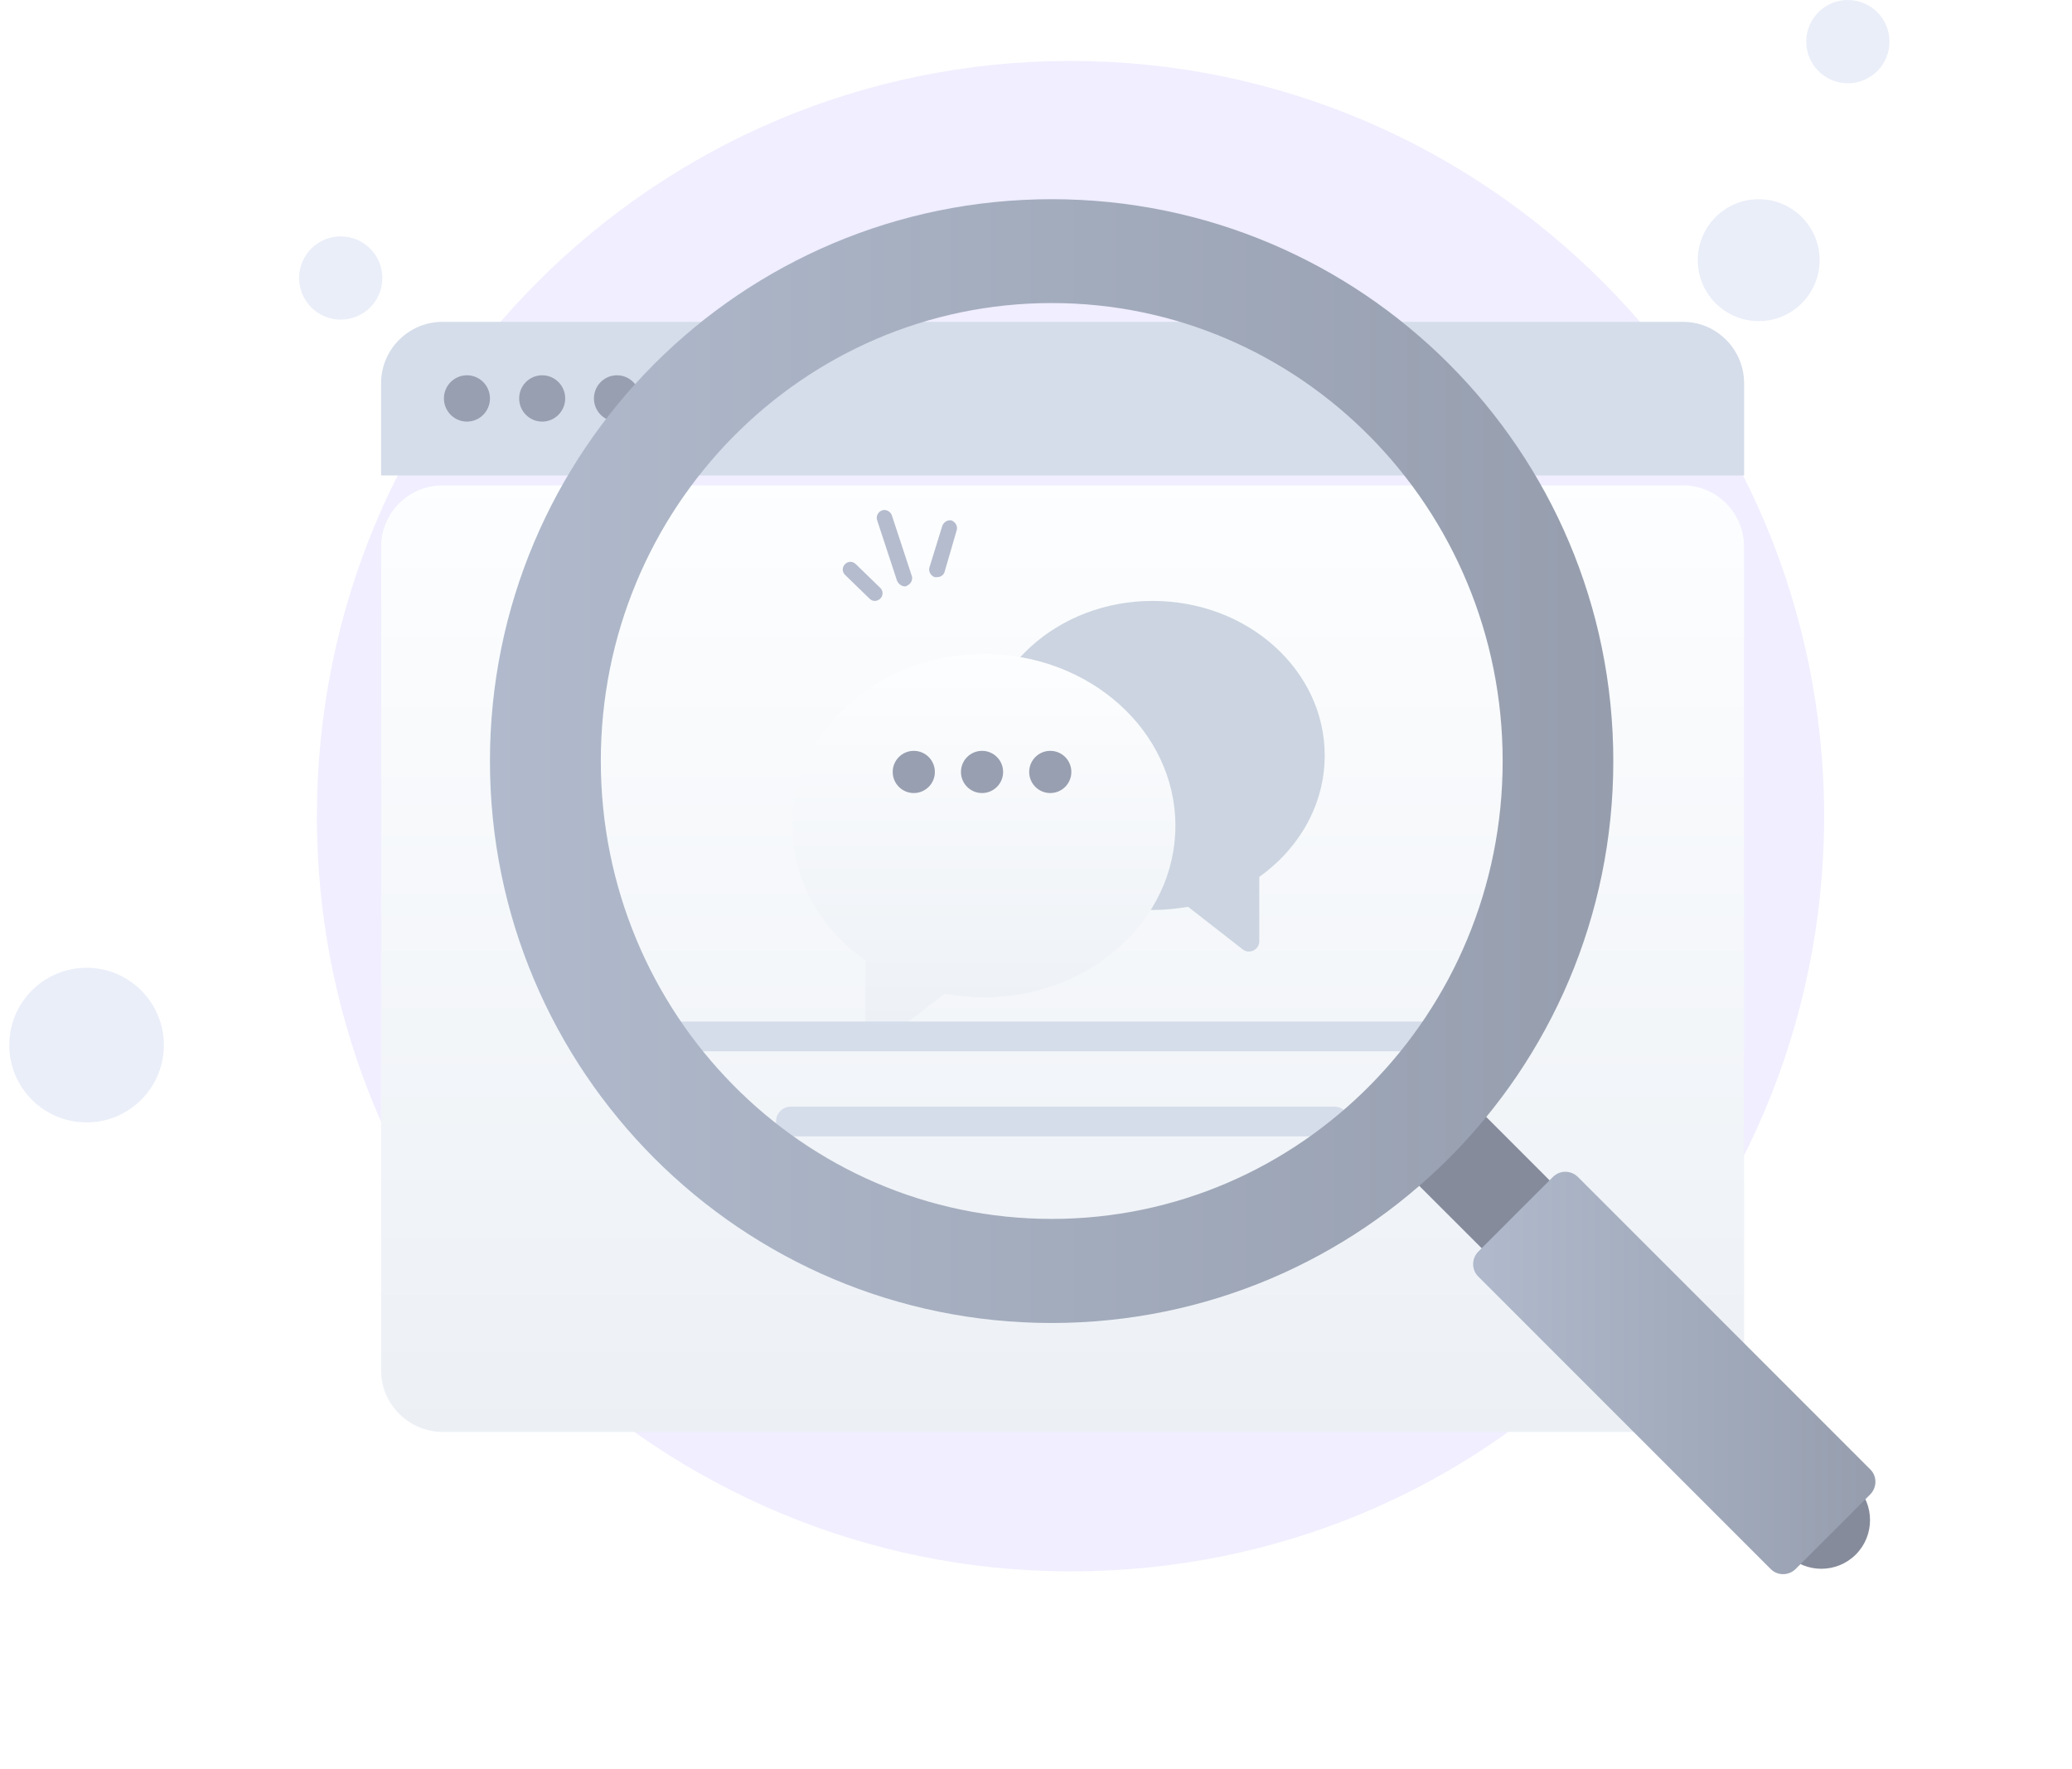 <svg width="116" height="99" viewBox="0 0 116 99" fill="none" xmlns="http://www.w3.org/2000/svg">
<path opacity="0.1" d="M102.121 45.684C102.121 57.5 97.295 68.151 89.556 75.806C81.984 83.379 71.499 87.955 59.932 87.955C48.449 87.955 37.964 83.296 30.309 75.806C22.57 68.151 17.744 57.5 17.744 45.684C17.744 22.301 36.633 3.412 59.932 3.412C83.232 3.412 102.121 22.384 102.121 45.684Z" fill="#6557FF"/>
<path d="M98.46 17.974C100.344 17.974 101.871 16.446 101.871 14.562C101.871 12.678 100.344 11.15 98.46 11.15C96.575 11.15 95.048 12.678 95.048 14.562C95.048 16.446 96.575 17.974 98.46 17.974Z" fill="#EAEEF9"/>
<path d="M103.452 4.66C104.739 4.66 105.782 3.617 105.782 2.33C105.782 1.043 104.739 -6.10352e-05 103.452 -6.10352e-05C102.165 -6.10352e-05 101.122 1.043 101.122 2.33C101.122 3.617 102.165 4.66 103.452 4.66Z" fill="#EAEEF9"/>
<path d="M19.075 17.89C20.362 17.89 21.405 16.847 21.405 15.561C21.405 14.274 20.362 13.231 19.075 13.231C17.788 13.231 16.745 14.274 16.745 15.561C16.745 16.847 17.788 17.89 19.075 17.89Z" fill="#EAEEF9"/>
<path d="M4.846 62.825C7.235 62.825 9.173 60.888 9.173 58.498C9.173 56.108 7.235 54.171 4.846 54.171C2.456 54.171 0.519 56.108 0.519 58.498C0.519 60.888 2.456 62.825 4.846 62.825Z" fill="#EAEEF9"/>
<g filter="url(#filter0_d_2119_11291)">
<path d="M97.643 21.454V67.558C97.643 69.477 96.107 70.997 94.224 70.997H24.779C22.896 70.997 21.335 69.452 21.335 67.558V21.454C21.335 19.56 22.871 18.015 24.779 18.015H94.224C96.107 18.015 97.643 19.56 97.643 21.454Z" fill="url(#paint0_linear_2119_11291)"/>
</g>
<path d="M64.525 33.636C69.86 33.636 74.163 37.516 74.163 42.285C74.163 45.026 72.74 47.482 70.5 49.084V52.678C70.5 53.177 69.931 53.426 69.575 53.141L66.517 50.757C65.876 50.863 65.236 50.934 64.561 50.934C59.226 50.934 54.923 47.055 54.923 42.285C54.923 37.516 59.226 33.636 64.525 33.636Z" fill="#CBD4E0"/>
<g filter="url(#filter1_d_2119_11291)">
<path d="M55.1 33.209C49.161 33.209 44.36 37.516 44.36 42.819C44.36 45.88 45.961 48.621 48.45 50.365V54.351C48.45 54.885 49.055 55.206 49.481 54.85L52.895 52.216C53.607 52.358 54.318 52.429 55.065 52.429C61.004 52.429 65.805 48.123 65.805 42.819C65.805 37.516 61.004 33.209 55.1 33.209Z" fill="url(#paint1_linear_2119_11291)"/>
</g>
<path d="M51.158 44.39C51.81 44.39 52.338 43.861 52.338 43.209C52.338 42.557 51.81 42.028 51.158 42.028C50.506 42.028 49.978 42.557 49.978 43.209C49.978 43.861 50.506 44.39 51.158 44.39Z" fill="#989FB0"/>
<path d="M54.979 44.39C55.63 44.39 56.159 43.861 56.159 43.209C56.159 42.557 55.63 42.028 54.979 42.028C54.327 42.028 53.799 42.557 53.799 43.209C53.799 43.861 54.327 44.39 54.979 44.39Z" fill="#989FB0"/>
<path d="M58.799 44.39C59.451 44.39 59.979 43.861 59.979 43.209C59.979 42.557 59.451 42.028 58.799 42.028C58.148 42.028 57.619 42.557 57.619 43.209C57.619 43.861 58.148 44.39 58.799 44.39Z" fill="#989FB0"/>
<path d="M52.455 32.306C52.412 32.306 52.369 32.306 52.326 32.306C52.112 32.22 51.983 32.006 52.026 31.791L52.755 29.431C52.841 29.216 53.055 29.087 53.269 29.13C53.484 29.216 53.612 29.431 53.57 29.645L52.883 32.006C52.841 32.177 52.669 32.306 52.455 32.306Z" fill="#B5BCCE"/>
<path d="M50.654 32.821C50.482 32.821 50.311 32.692 50.225 32.52L49.11 29.13C49.024 28.916 49.153 28.658 49.367 28.572C49.582 28.486 49.839 28.615 49.925 28.83L51.04 32.22C51.125 32.435 50.997 32.692 50.782 32.778C50.739 32.821 50.697 32.821 50.654 32.821Z" fill="#B5BCCE"/>
<path d="M48.981 33.636C48.853 33.636 48.767 33.593 48.681 33.508L47.309 32.177C47.138 32.005 47.138 31.748 47.309 31.576C47.481 31.405 47.738 31.405 47.91 31.576L49.282 32.907C49.453 33.078 49.453 33.336 49.282 33.508C49.196 33.593 49.067 33.636 48.981 33.636Z" fill="#B5BCCE"/>
<path d="M97.643 21.454V26.613H21.335V21.454C21.335 19.56 22.871 18.015 24.779 18.015H94.224C96.107 18.015 97.643 19.56 97.643 21.454Z" fill="#D5DDEA"/>
<path d="M26.142 23.598C26.853 23.598 27.43 23.017 27.43 22.302C27.43 21.586 26.853 21.006 26.142 21.006C25.43 21.006 24.853 21.586 24.853 22.302C24.853 23.017 25.43 23.598 26.142 23.598Z" fill="#989FB0"/>
<path d="M30.354 23.598C31.065 23.598 31.642 23.017 31.642 22.302C31.642 21.586 31.065 21.006 30.354 21.006C29.642 21.006 29.065 21.586 29.065 22.302C29.065 23.017 29.642 23.598 30.354 23.598Z" fill="#989FB0"/>
<path d="M34.541 23.598C35.252 23.598 35.829 23.017 35.829 22.302C35.829 21.586 35.252 21.006 34.541 21.006C33.829 21.006 33.252 21.586 33.252 22.302C33.252 23.017 33.829 23.598 34.541 23.598Z" fill="#989FB0"/>
<path d="M37.266 58.013H81.712" stroke="#D5DDEA" stroke-width="1.664" stroke-miterlimit="10" stroke-linecap="round" stroke-linejoin="round"/>
<path d="M44.277 62.773H74.701" stroke="#D5DDEA" stroke-width="1.664" stroke-miterlimit="10" stroke-linecap="round" stroke-linejoin="round"/>
<path d="M94.269 81.177L77.671 64.592L81.476 60.787L98.061 77.385L94.269 81.177Z" fill="#858B9B"/>
<path d="M100.039 87.013L87.311 74.285C86.248 73.223 86.248 71.491 87.311 70.428C88.374 69.365 90.106 69.365 91.169 70.428L103.896 83.155C104.959 84.218 104.959 85.95 103.896 87.013C102.833 88.076 101.101 88.076 100.039 87.013Z" fill="#858B9B"/>
<path d="M99.133 87.826L82.758 71.451C82.378 71.071 82.378 70.454 82.758 70.06L86.944 65.875C87.325 65.494 87.941 65.494 88.335 65.875L104.71 82.25C105.09 82.63 105.09 83.247 104.71 83.641L100.524 87.826C100.131 88.207 99.514 88.207 99.133 87.826Z" fill="url(#paint2_linear_2119_11291)"/>
<path d="M58.881 11.15C41.509 11.15 27.43 25.229 27.43 42.602C27.43 59.961 41.509 74.053 58.868 74.053C76.24 74.053 90.32 59.974 90.32 42.602C90.32 25.229 76.241 11.15 58.881 11.15ZM58.881 68.227C44.934 68.227 33.636 56.746 33.636 42.588C33.636 28.431 44.934 16.963 58.881 16.963C72.829 16.963 84.126 28.444 84.126 42.602C84.126 56.759 72.816 68.227 58.881 68.227Z" fill="url(#paint3_linear_2119_11291)"/>
<defs>
<filter id="filter0_d_2119_11291" x="3.028" y="8.862" width="112.921" height="89.595" filterUnits="userSpaceOnUse" color-interpolation-filters="sRGB">
<feFlood flood-opacity="0" result="BackgroundImageFix"/>
<feColorMatrix in="SourceAlpha" type="matrix" values="0 0 0 0 0 0 0 0 0 0 0 0 0 0 0 0 0 0 127 0" result="hardAlpha"/>
<feOffset dy="9.153"/>
<feGaussianBlur stdDeviation="9.153"/>
<feColorMatrix type="matrix" values="0 0 0 0 0.398 0 0 0 0 0.477 0 0 0 0 0.575 0 0 0 0.27 0"/>
<feBlend mode="normal" in2="BackgroundImageFix" result="effect1_dropShadow_2119_11291"/>
<feBlend mode="normal" in="SourceGraphic" in2="effect1_dropShadow_2119_11291" result="shape"/>
</filter>
<filter id="filter1_d_2119_11291" x="37.562" y="29.81" width="35.042" height="35.388" filterUnits="userSpaceOnUse" color-interpolation-filters="sRGB">
<feFlood flood-opacity="0" result="BackgroundImageFix"/>
<feColorMatrix in="SourceAlpha" type="matrix" values="0 0 0 0 0 0 0 0 0 0 0 0 0 0 0 0 0 0 127 0" result="hardAlpha"/>
<feOffset dy="3.399"/>
<feGaussianBlur stdDeviation="3.399"/>
<feColorMatrix type="matrix" values="0 0 0 0 0.398 0 0 0 0 0.477 0 0 0 0 0.575 0 0 0 0.27 0"/>
<feBlend mode="normal" in2="BackgroundImageFix" result="effect1_dropShadow_2119_11291"/>
<feBlend mode="normal" in="SourceGraphic" in2="effect1_dropShadow_2119_11291" result="shape"/>
</filter>
<linearGradient id="paint0_linear_2119_11291" x1="59.464" y1="16.79" x2="59.464" y2="71.568" gradientUnits="userSpaceOnUse">
<stop stop-color="#FDFEFF"/>
<stop offset="0.996" stop-color="#ECF0F5"/>
</linearGradient>
<linearGradient id="paint1_linear_2119_11291" x1="55.076" y1="32.705" x2="55.076" y2="55.235" gradientUnits="userSpaceOnUse">
<stop stop-color="#FDFEFF"/>
<stop offset="0.996" stop-color="#ECF0F5"/>
</linearGradient>
<linearGradient id="paint2_linear_2119_11291" x1="82.463" y1="76.853" x2="104.999" y2="76.853" gradientUnits="userSpaceOnUse">
<stop stop-color="#B0BACC"/>
<stop offset="1" stop-color="#969EAE"/>
</linearGradient>
<linearGradient id="paint3_linear_2119_11291" x1="27.401" y1="42.608" x2="90.331" y2="42.608" gradientUnits="userSpaceOnUse">
<stop stop-color="#B0BACC"/>
<stop offset="1" stop-color="#969EAE"/>
</linearGradient>
</defs>
</svg>
